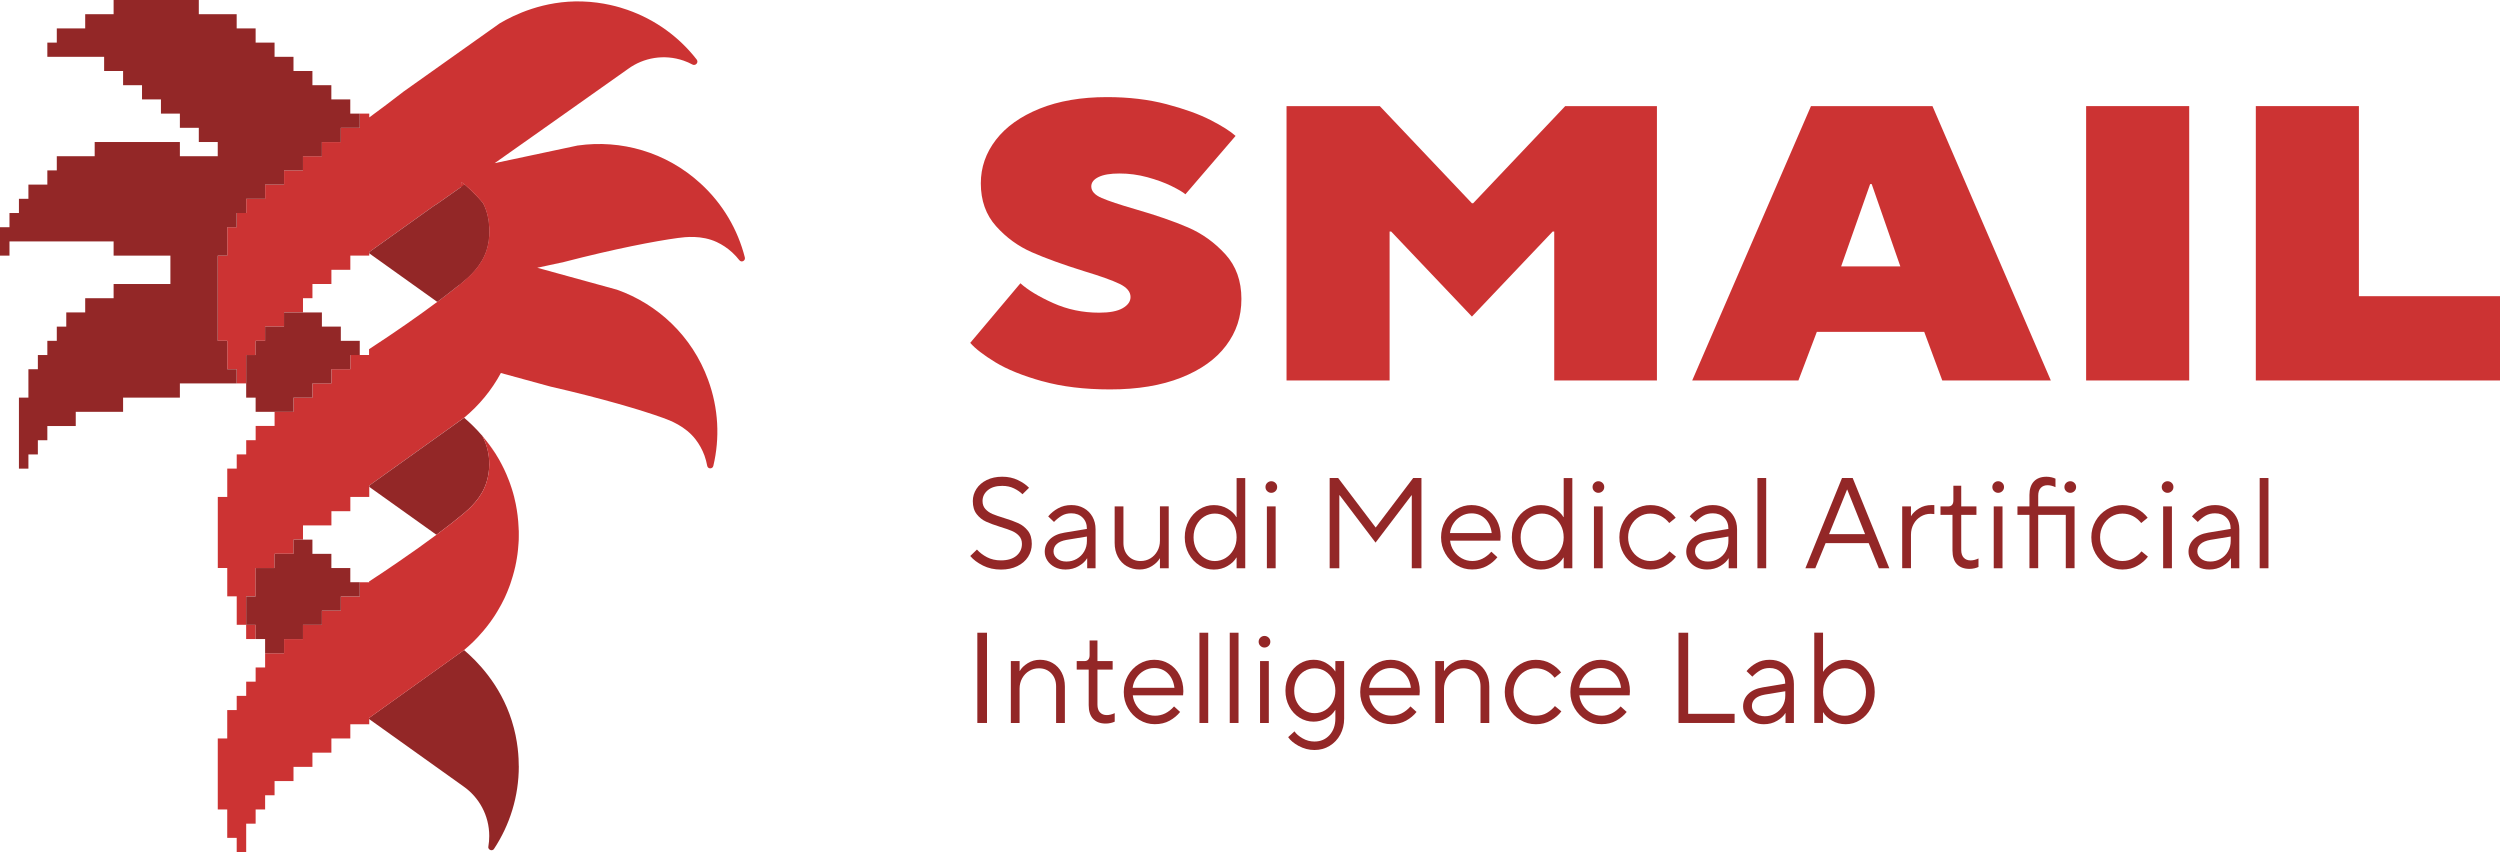 <?xml version="1.0" encoding="UTF-8"?>
<svg id="Layer_2" data-name="Layer 2" xmlns="http://www.w3.org/2000/svg" viewBox="0 0 925.76 315.52">
  <defs>
    <style>
      .cls-1 {
        fill: #932727;
      }

      .cls-2 {
        fill: #c33;
      }
    </style>
  </defs>
  <g id="Layer_1-2" data-name="Layer 1">
    <g>
      <g>
        <path class="cls-2" d="M273.78,96.35c-.79-1.02-1.69-2-2.67-2.9-1.75-1.6-3.66-2.86-5.69-3.81-5.59-2.6-11.59-1.9-14.42-1.51-8.45,1.15-23.35,4.01-42.21,8.9-3.27.7-6.58,1.42-9.84,2.12,9.81,2.69,19.61,5.4,29.42,8.1h.03c15.14,5.35,27.87,17.14,33.81,33.39,3.91,10.62,4.37,21.66,1.94,31.88-.27,1.23-2.04,1.23-2.27-.03-.23-1.26-.56-2.54-1.02-3.82-.82-2.21-1.94-4.21-3.29-5.96-3.78-4.9-9.44-7.04-12.12-7.99-8.02-2.89-22.56-7.2-41.58-11.56-6.13-1.67-12.26-3.34-18.4-5.03-3.42,6.36-8.07,11.98-13.6,16.55h0c-11.73,8.36-23.42,16.73-35.13,25.1v4.25h-7.01v5.26h-7.01v5.26h-10.52v5.26h-3.51v5.26h-7.01v5.26h-7.01v10.51h-3.5v10.52h-3.51v-10.52h-3.51v-10.51h-3.5v-26.3h3.5v-10.51h3.51v-5.26h3.51v-5.26h3.5v-5.26h7.01v-5.26h7.01v-5.25h7.01v-5.26h7.02v-5.26h7.01v-5.26h6.93v-2.14c10.14-6.61,18.69-12.63,25.27-17.53,3.26-2.44,6.03-4.61,8.29-6.42t.04-.03c.43-.4.87-.75,1.28-1.09,2.18-1.81,6.75-5.76,8.63-11.66.65-2.13,1.02-4.41,1.02-6.74,0-3.87-.73-7.57-2.41-10.75-.03,0-.03-.02-.03-.02-1.25-1.46-2.46-2.73-3.59-3.83-1.17-1.18-2.23-2.13-3.15-2.92-.04-.04-.08-.06-.13-.1-.31-.23-.64-.46-.96-.69l-.2,1.74c-2.99,2.11-5.99,4.21-9,6.33-.33.19-.64.38-.97.59-8.02,5.69-16.01,11.42-24.01,17.14v1.33h-7.01v5.26h-7.01v5.26h-7.02v5.26h-3.5v5.26h-7.01v5.25h-7.01v5.26h-3.51v5.26h-3.5v10.52h-3.51v-5.26h-3.51v-10.52h-3.5v-31.55h3.5v-10.51h3.51v-5.26h3.51v-5.26h7.01v-5.26h7.01v-5.26h7.01v-5.26h7.01v-5.25h7.01v-5.26h7.02v-5.26h3.5v1.4c.05-.04.09-.09.15-.1,3.92-2.86,8.13-6.04,12.6-9.5,11.85-8.4,23.72-16.84,35.57-25.24,5.2-3.07,16.25-8.52,30.51-8.1,7.85.23,14.05,2.15,16.74,3.1,10.56,3.68,19.29,10.2,25.68,18.41.82,1.06-.4,2.48-1.58,1.85-1.02-.56-2.13-1.05-3.26-1.44-7.21-2.5-14.84-1.12-20.57,3.06-11.79,8.33-23.58,16.65-35.34,24.98-4.7,3.32-9.37,6.64-14.07,9.93,10.27-2.18,20.56-4.38,30.82-6.56h0s0,.01.03.01c15.87-2.25,32.61,2.36,45.38,14.05,8.34,7.61,13.83,17.2,16.42,27.4.31,1.23-1.25,2.04-2.03,1.02Z"/>
        <path class="cls-2" d="M172,68.32c-.42.32-.86.63-1.29.94l.2-1.74c.32.23.65.46.96.69.05.04.09.06.13.1Z"/>
        <path class="cls-2" d="M181.18,85.86c0,2.34-.37,4.61-1.02,6.74-1.88,5.9-6.45,9.84-8.63,11.66-.41.33-.84.69-1.28,1.09t-.04.03c-1.37.27-2.72.56-4.07.86l4.57-36.95.2-1.74c.32.23.65.46.96.69.05.04.09.06.13.1.92.79,1.98,1.75,3.15,2.92,1.12,1.1,2.34,2.37,3.59,3.83,0,0,0,.02.03.02,1.69,3.18,2.41,6.88,2.41,10.75Z"/>
        <path class="cls-1" d="M181.18,85.86c0,2.34-.37,4.61-1.02,6.74-1.88,5.9-6.45,9.84-8.63,11.66-.41.33-.84.69-1.28,1.09t-.04.03c-2.26,1.81-5.03,3.98-8.29,6.42-8.39-6.01-16.8-12-25.19-17.99v-.47c7.99-5.72,15.99-11.44,24.01-17.14.33-.2.64-.4.97-.59,3.01-2.12,6.01-4.23,9-6.33l1.29-.94c.52.45,1.2,1.04,1.96,1.77.56.53.97.94,1.19,1.16,1.12,1.1,2.34,2.37,3.59,3.83,0,0,0,.02.03.02,1.69,3.18,2.41,6.88,2.41,10.75Z"/>
        <path class="cls-1" d="M192.12,283.7c0,11.3-3.37,21.81-9.16,30.61-.2.33-.51.49-.82.52-.13.01-.24.01-.36,0-.57-.13-1.09-.64-.94-1.35.22-1.26.33-2.57.33-3.91,0-7.64-3.81-14.39-9.64-18.43-11.61-8.29-23.21-16.57-34.81-24.85-.03-.01-.05-.04-.08-.05v-.37s.05-.04.08-.05c11.71-8.38,23.41-16.73,35.11-25.09h0s.01-.01.01-.01c4.6,3.92,13.38,12.55,17.67,26.16,2.38,7.47,2.59,13.97,2.59,16.82Z"/>
        <path class="cls-1" d="M178.62,234.04c.09-.1.18-.22.27-.32-.09.1-.17.22-.26.32h-.01Z"/>
        <path class="cls-1" d="M180.23,232.07s.03-.03.04-.04c-.01.01-.01.03-.03.05-.13.14-.26.31-.4.47.14-.17.27-.32.38-.49Z"/>
        <path class="cls-1" d="M181.18,171.87c0,2.36-.37,4.62-1.03,6.74-1.85,5.9-6.44,9.85-8.63,11.68-2.49,2.08-5.84,4.71-9.91,7.74-8.3-5.91-16.59-11.84-24.87-17.74v-.5c11.71-8.38,23.39-16.74,35.13-25.09,1.79,1.51,4.19,3.74,6.72,6.68.01,0,.01.01.01.01,1.65,3.12,2.59,6.68,2.59,10.47Z"/>
        <path class="cls-1" d="M186.62,221.87c.13-.26.26-.52.38-.79-.11.27-.24.54-.37.8-.03.01-.04.04-.04.05.01-.03.01-.04.03-.06Z"/>
        <path class="cls-1" d="M189.53,180.86c.06.2.13.4.17.56-.11-.4-.26-.79-.38-1.17.09.19.17.41.22.61Z"/>
        <path class="cls-1" d="M190.38,183.82c.23.92.43,1.85.63,2.78-.19-.93-.41-1.86-.64-2.78-.03-.11-.06-.22-.09-.33.04.1.06.22.1.33Z"/>
        <path class="cls-1" d="M191.39,206.65c.04-.2.08-.41.1-.63-.03.2-.05.42-.09.63-.01.09-.03.19-.05.28.01-.1.03-.19.04-.28Z"/>
        <path class="cls-1" d="M191.58,205.4c.05-.33.09-.65.13-.98-.03.33-.06.65-.11.98-.03.2-.06.41-.1.63.04-.22.06-.42.09-.63Z"/>
        <path class="cls-1" d="M191.98,201.47c.01-.08.03-.15.03-.23-.01.08-.01.15-.01.23-.01.2-.03.42-.05.63.01-.2.03-.42.04-.63Z"/>
        <path class="cls-1" d="M192.08,199.93c-.01.2-.03.41-.03.6-.01.15-.03.32-.04.47.01-.17.01-.32.03-.47.01-.19.03-.4.04-.6Z"/>
        <path class="cls-2" d="M136.73,215.6v.14s-.05-.04-.08-.05v-.09h.08Z"/>
        <path class="cls-2" d="M178.5,161.22c.4.46.75.94,1.12,1.42-.34-.43-.69-.83-1.03-1.24,0,0,0-.01-.01-.01-.03-.06-.05-.1-.08-.17Z"/>
        <path class="cls-2" d="M180.65,231.54c.06-.09.13-.17.19-.24-.06.09-.11.17-.18.24-.01.01-.03.03-.03.04,0,0,.01-.01.01-.04Z"/>
        <path class="cls-2" d="M181.01,231.06c.04-.05.09-.1.14-.17-.04.06-.08.11-.13.17-.06.08-.11.15-.18.23.05-.08.11-.15.17-.23Z"/>
        <path class="cls-2" d="M181.27,164.74c.77,1.02,1.49,2.06,2.17,3.13-.13-.19-.26-.38-.4-.57-.59-.88-1.17-1.74-1.77-2.55Z"/>
        <path class="cls-2" d="M184.2,226.3c.15-.26.32-.52.47-.79-.15.27-.31.54-.46.8-.2.34-.41.69-.64,1.03.2-.34.42-.69.63-1.05Z"/>
        <path class="cls-2" d="M185.42,224.19c.08-.14.15-.28.23-.42-.06.14-.14.28-.22.42-.13.24-.27.47-.41.7.14-.23.27-.46.4-.7Z"/>
        <path class="cls-2" d="M186.54,222.02s.03-.03.03-.04c0,.01,0,.03-.01.04-.19.36-.37.73-.56,1.09.19-.36.37-.73.55-1.09Z"/>
        <path class="cls-2" d="M189.31,215.15c.19-.59.38-1.17.56-1.76-.17.6-.36,1.19-.55,1.78-.04.11-.08.22-.11.32.04-.1.06-.22.1-.33Z"/>
        <path class="cls-2" d="M190.37,211.59c.31-1.2.57-2.43.82-3.66-.23,1.23-.5,2.45-.82,3.66Z"/>
        <path class="cls-2" d="M192.12,197.72v.08c0,.26,0,.51-.01.77v-2.16c.01.43.01.87.01,1.32Z"/>
        <g>
          <rect class="cls-2" x="91.15" y="231.38" width="3.51" height="5.26"/>
          <path class="cls-2" d="M192.11,196.41v2.16c0,.27,0,.52-.01.77,0,.19-.01.4-.01.6-.01.2-.03.41-.04.6-.01.15-.01.31-.03.47-.01.08-.01.15-.01.23s-.01.15-.03.23c-.01.2-.03.42-.04.63-.03.45-.06.89-.11,1.34-.03.33-.06.66-.11.98-.04.33-.08.65-.13.98-.03.2-.05.41-.09.63-.03.22-.06.42-.1.63-.01.09-.03.18-.04.28-.05.31-.1.61-.17.92v.08c-.24,1.24-.51,2.46-.82,3.66-.15.6-.32,1.21-.5,1.8s-.37,1.17-.56,1.76c-.04.12-.06.23-.1.33-.03.11-.06.22-.1.32-.06.2-.14.41-.2.61h0c-.13.37-.26.73-.41,1.09-.46,1.21-.94,2.41-1.49,3.58-.13.27-.26.54-.38.79-.01.03-.01.04-.03.06h-.01s0,.04-.01.05c0,.01-.01.03-.03.04-.18.36-.36.73-.55,1.09-.11.22-.23.45-.34.66-.08.14-.15.28-.23.42-.13.24-.26.47-.4.7-.1.2-.22.41-.34.61-.15.27-.32.54-.47.79-.2.36-.42.7-.63,1.05-.2.34-.43.69-.66,1.03-.45.66-.91,1.33-1.38,1.99-.09.12-.18.23-.26.34-.04.06-.08.12-.13.18-.05.06-.1.11-.14.17-.05.08-.11.15-.17.23-.06.08-.13.15-.19.24,0,.03-.01.04-.01.04h0c-.13.14-.23.29-.34.42,0,.01-.01.03-.03.04-.01.01-.03.03-.04.04-.11.17-.24.32-.38.49-.32.4-.64.78-.96,1.16-.09.1-.18.22-.27.32-.03.03-.06.06-.08.09-.01.01-.03.01-.03.03h-.01c-1.02,1.2-2.07,2.34-3.18,3.42s-2.26,2.13-3.47,3.13h-.01v.03c-11.71,8.36-23.41,16.71-35.11,25.09-.03.01-.05.04-.08.05v.37s.05.04.08.05v1.9h-7.01v5.26h-7.01v5.25h-7.02v5.26h-7.01v5.26h-7.01v5.26h-3.5v5.26h-3.51v5.26h-3.5v10.51h-3.51v-5.26h-3.51v-10.51h-3.5v-26.29h3.5v-10.52h3.51v-5.26h3.51v-5.26h3.5v-5.26h3.51v-5.25h7.01v-5.26h7.01v-5.26h7.01v-5.26h7.01v-5.26h7.01v-5.26h3.43v.09s.05.04.08.05v-.14h-.08v-.27c3.74-2.44,7.27-4.8,10.55-7.06,5.49-3.75,10.32-7.19,14.4-10.24,4.07-3.03,7.42-5.66,9.91-7.74,2.2-1.84,6.78-5.78,8.63-11.68.66-2.12,1.03-4.38,1.03-6.74,0-3.79-.94-7.35-2.59-10.47.34.41.69.8,1.03,1.24.04.04.08.08.1.11.06.08.14.15.2.24.06.09.14.18.2.26.15.2.31.4.46.6.22.29.45.59.68.89.6.82,1.19,1.67,1.77,2.55.14.19.27.38.4.57.49.77.94,1.53,1.4,2.32.18.32.36.64.52.97.08.13.14.27.22.4t.01.03s.05.05.06.09h0c.36.68.69,1.35,1.03,2.04.29.63.59,1.26.86,1.9.33.75.64,1.52.93,2.29.15.38.29.77.43,1.15.13.4.27.79.4,1.19.13.38.27.78.38,1.17.11.38.24.79.36,1.2h0c.08.29.15.59.23.87.03.11.06.22.09.33.23.92.45,1.85.64,2.78.56,2.81.93,5.69,1.05,8.64.01.38.04.77.05,1.16Z"/>
          <path class="cls-2" d="M136.73,215.6v.14s-.05-.04-.08-.05v-.09h.08Z"/>
          <path class="cls-2" d="M136.73,265.82v.47s-.05-.04-.08-.05v-.37s.05-.04.08-.05Z"/>
        </g>
        <g>
          <polygon class="cls-1" points="133.22 215.6 133.22 220.86 126.21 220.86 126.21 226.12 119.2 226.12 119.2 231.38 112.19 231.38 112.19 236.64 105.18 236.64 105.18 241.91 98.17 241.91 98.17 236.64 94.66 236.64 94.66 231.38 91.16 231.38 91.16 220.86 94.66 220.86 94.66 210.35 101.67 210.35 101.67 205.09 108.68 205.09 108.68 199.83 115.69 199.83 115.69 205.09 122.71 205.09 122.71 210.35 129.72 210.35 129.72 215.6 133.22 215.6"/>
          <polygon class="cls-1" points="133.22 126.21 133.22 131.47 129.72 131.47 129.72 136.73 122.71 136.73 122.71 141.99 115.69 141.99 115.69 147.25 108.68 147.25 108.68 152.5 94.66 152.5 94.66 147.25 91.16 147.25 91.16 131.47 94.66 131.47 94.66 126.21 98.17 126.21 98.17 120.94 105.18 120.94 105.18 115.7 119.2 115.7 119.2 120.94 126.21 120.94 126.21 126.21 133.22 126.21"/>
          <polygon class="cls-1" points="129.71 42.07 129.71 36.81 126.21 36.81 122.7 36.81 122.7 31.55 119.2 31.55 115.69 31.55 115.69 26.29 112.19 26.29 108.68 26.29 108.68 21.04 105.17 21.04 101.67 21.04 101.67 15.78 98.16 15.78 94.66 15.78 94.66 10.52 91.15 10.52 87.64 10.52 87.64 5.26 84.14 5.26 80.63 5.26 77.13 5.26 73.62 5.26 73.62 0 70.12 0 66.61 0 63.1 0 59.6 0 56.09 0 52.59 0 49.08 0 45.58 0 42.07 0 42.07 5.26 38.56 5.26 35.06 5.26 31.55 5.26 31.55 10.52 28.05 10.52 24.54 10.52 21.03 10.52 21.03 15.78 17.53 15.78 17.53 21.04 21.03 21.04 24.54 21.04 28.05 21.04 31.55 21.04 35.06 21.04 38.56 21.04 38.56 26.29 42.07 26.29 45.58 26.29 45.58 31.55 49.08 31.55 52.59 31.55 52.59 36.81 56.09 36.81 59.6 36.81 59.6 42.07 63.1 42.07 66.61 42.07 66.61 47.33 70.12 47.33 73.62 47.33 73.62 52.59 77.13 52.59 80.63 52.59 80.63 57.85 77.13 57.85 73.62 57.85 70.12 57.85 66.61 57.85 66.61 52.59 63.1 52.59 59.6 52.59 56.09 52.59 52.59 52.59 49.08 52.59 45.58 52.59 42.07 52.59 38.56 52.59 35.06 52.59 35.06 57.85 31.55 57.85 28.05 57.85 24.54 57.85 21.03 57.85 21.03 63.1 17.53 63.1 17.53 68.36 14.02 68.36 10.52 68.36 10.52 73.62 7.01 73.62 7.01 78.88 3.51 78.88 3.51 84.14 0 84.14 0 89.4 0 94.66 3.51 94.66 3.51 89.4 7.01 89.4 10.52 89.4 14.02 89.4 17.53 89.4 21.03 89.4 24.54 89.4 28.05 89.4 31.55 89.4 35.06 89.4 38.56 89.4 42.07 89.4 42.07 94.66 45.58 94.66 49.08 94.66 52.59 94.66 56.09 94.66 59.6 94.66 63.1 94.66 63.1 99.91 63.1 105.17 59.6 105.17 56.09 105.17 52.59 105.17 49.08 105.17 45.58 105.17 42.07 105.17 42.07 110.43 38.56 110.43 35.06 110.43 31.55 110.43 31.55 115.69 28.05 115.69 24.54 115.69 24.54 120.95 21.03 120.95 21.03 126.21 17.53 126.21 17.53 131.47 14.02 131.47 14.02 136.73 10.52 136.73 10.52 141.98 10.52 147.24 7.01 147.24 7.01 152.5 7.01 157.76 7.01 163.02 7.01 168.28 7.01 173.54 10.52 173.54 10.52 168.28 14.02 168.28 14.02 163.02 17.53 163.02 17.53 157.76 21.03 157.76 24.54 157.76 28.05 157.76 28.05 152.5 31.55 152.5 35.06 152.5 38.56 152.5 42.07 152.5 45.58 152.5 45.58 147.24 49.08 147.24 52.59 147.24 56.09 147.24 59.6 147.24 63.1 147.24 66.61 147.24 66.61 141.98 70.12 141.98 73.62 141.98 77.13 141.98 80.63 141.98 84.14 141.98 87.64 141.98 87.64 136.73 84.14 136.73 84.14 131.47 84.14 126.21 80.63 126.21 80.63 120.95 80.63 115.69 80.63 110.43 80.63 105.17 80.63 99.91 80.63 94.66 84.14 94.66 84.14 89.4 84.14 84.14 87.64 84.14 87.64 78.88 91.15 78.88 91.15 73.62 94.66 73.62 98.16 73.62 98.16 68.36 101.67 68.36 105.17 68.36 105.17 63.1 108.68 63.1 112.19 63.1 112.19 57.85 115.69 57.85 119.2 57.85 119.2 52.59 122.7 52.59 126.21 52.59 126.21 47.33 129.71 47.33 133.22 47.33 133.22 42.07 129.71 42.07"/>
        </g>
      </g>
      <g>
        <g>
          <path class="cls-2" d="M385.99,141.18c-7.26-2.03-13.06-4.38-17.42-7.04-4.35-2.66-7.45-5.05-9.29-7.18l18.58-22.06c2.81,2.52,6.84,4.96,12.12,7.33,5.27,2.37,10.96,3.56,17.05,3.56,3.87,0,6.77-.55,8.71-1.67,1.93-1.11,2.9-2.49,2.9-4.14,0-1.94-1.36-3.56-4.06-4.86-2.71-1.31-7.11-2.88-13.21-4.72-7.74-2.42-14.15-4.74-19.23-6.97-5.08-2.22-9.51-5.44-13.28-9.65-3.77-4.21-5.66-9.51-5.66-15.89,0-5.9,1.86-11.27,5.59-16.11,3.72-4.84,9.12-8.68,16.18-11.54,7.06-2.85,15.38-4.28,24.96-4.28,8.03,0,15.36.87,21.99,2.61,6.63,1.74,12.07,3.7,16.33,5.88,4.26,2.18,7.35,4.14,9.29,5.88l-18.58,21.62c-.87-.77-2.59-1.79-5.15-3.05-2.56-1.26-5.54-2.34-8.93-3.27-3.39-.92-6.82-1.38-10.31-1.38s-5.98.44-7.77,1.31c-1.79.87-2.69,2.03-2.69,3.48,0,1.74,1.28,3.17,3.85,4.28,2.56,1.11,6.7,2.49,12.41,4.14,7.74,2.23,14.25,4.48,19.52,6.75,5.27,2.27,9.89,5.59,13.86,9.94,3.97,4.35,5.95,9.87,5.95,16.54s-1.89,12.24-5.66,17.27c-3.77,5.03-9.34,9-16.69,11.9-7.35,2.9-16.11,4.35-26.27,4.35-9.48,0-17.85-1.02-25.11-3.05Z"/>
          <path class="cls-2" d="M514.58,140.89h-38.17V39.29h34.54l34.11,35.99h.44l34.11-35.99h33.96v101.6h-38.03v-55.15h-.58l-29.9,31.49-29.9-31.49h-.58v55.15Z"/>
          <path class="cls-2" d="M665.96,140.89h-39.33l43.98-101.6h44.99l43.83,101.6h-40.2l-6.68-18h-39.77l-6.82,18ZM692.52,68.17l-10.74,30.48h21.92l-10.6-30.48h-.58Z"/>
          <path class="cls-2" d="M810.67,140.89h-38.17V39.29h38.17v101.6Z"/>
          <path class="cls-2" d="M925.76,140.89h-90.42V39.29h38.17v70.39h52.25v31.21Z"/>
        </g>
        <g>
          <path class="cls-1" d="M363.94,209.4c-1.99-1-3.54-2.17-4.65-3.51l2.48-2.39c.99,1.11,2.23,2.06,3.72,2.84,1.5.78,3.21,1.17,5.16,1.17,2.48,0,4.4-.57,5.75-1.72,1.35-1.15,2.03-2.61,2.03-4.39,0-1.18-.35-2.16-1.05-2.94-.7-.78-1.58-1.39-2.63-1.84-1.05-.45-2.47-.94-4.25-1.48-2.23-.7-4.02-1.36-5.37-1.98-1.35-.62-2.51-1.54-3.46-2.77-.96-1.22-1.43-2.84-1.43-4.84,0-1.62.45-3.13,1.34-4.51.89-1.38,2.16-2.48,3.82-3.29,1.65-.81,3.56-1.22,5.73-1.22s4.06.41,5.8,1.24c1.73.83,3.11,1.78,4.13,2.86l-2.43,2.39c-.83-.83-1.88-1.55-3.15-2.17-1.27-.62-2.72-.93-4.34-.93-2.29,0-4.08.54-5.37,1.62-1.29,1.08-1.93,2.42-1.93,4.01,0,1.18.35,2.16,1.05,2.94.7.78,1.58,1.39,2.63,1.84,1.05.45,2.47.94,4.25,1.48,2.2.67,3.99,1.32,5.37,1.96s2.55,1.57,3.51,2.79c.96,1.23,1.43,2.84,1.43,4.85,0,1.75-.46,3.35-1.38,4.8-.92,1.45-2.25,2.59-3.99,3.44-1.73.84-3.75,1.27-6.04,1.27-2.48,0-4.72-.5-6.71-1.5Z"/>
          <path class="cls-1" d="M401.37,188.18c1.35.76,2.41,1.82,3.17,3.17.76,1.35,1.15,2.91,1.15,4.66v14.42h-3.1v-3.68h-.05c-.6,1.05-1.62,2-3.06,2.86s-3.07,1.29-4.92,1.29c-1.5,0-2.83-.3-3.99-.91-1.16-.6-2.07-1.41-2.72-2.41-.65-1-.98-2.08-.98-3.22,0-1.85.64-3.4,1.91-4.66,1.27-1.26,3.07-2.08,5.39-2.46l8.31-1.38v-.05c0-1.72-.53-3.1-1.6-4.15-1.07-1.05-2.46-1.58-4.18-1.58-1.34,0-2.51.29-3.51.88-1,.59-1.97,1.36-2.89,2.32l-2.15-2.05c.96-1.18,2.16-2.17,3.63-2.98,1.46-.81,3.1-1.22,4.92-1.22s3.3.38,4.65,1.15ZM398.74,206.94c1.16-.67,2.08-1.58,2.75-2.75.67-1.16,1-2.46,1-3.89v-1.62l-7.54,1.24c-1.62.29-2.83.8-3.63,1.53-.8.73-1.19,1.64-1.19,2.72s.44,1.94,1.31,2.67c.88.73,2.03,1.1,3.46,1.1s2.68-.33,3.84-1Z"/>
          <path class="cls-1" d="M417.24,209.67c-1.4-.83-2.5-1.99-3.29-3.49-.8-1.5-1.19-3.21-1.19-5.16v-13.51h3.25v13.51c0,2,.6,3.63,1.79,4.87s2.71,1.86,4.56,1.86c1.34,0,2.55-.33,3.63-.98,1.08-.65,1.94-1.55,2.58-2.7.64-1.15.96-2.43.96-3.87v-12.7h3.25v22.92h-3.25v-3.68h-.05c-.57,1.05-1.54,2-2.89,2.86-1.35.86-2.89,1.29-4.61,1.29s-3.33-.41-4.73-1.24Z"/>
          <path class="cls-1" d="M444.14,209.35c-1.64-1.03-2.95-2.46-3.94-4.27-.99-1.81-1.48-3.85-1.48-6.11s.49-4.3,1.48-6.11c.99-1.81,2.3-3.24,3.94-4.27,1.64-1.03,3.41-1.55,5.32-1.55s3.66.45,5.16,1.36c1.5.91,2.56,1.93,3.2,3.08h.1v-14.46h3.2v33.42h-3.2v-3.96h-.1c-.64,1.15-1.7,2.17-3.2,3.08-1.5.91-3.21,1.36-5.16,1.36s-3.68-.52-5.32-1.55ZM453.88,206.61c1.22-.76,2.2-1.81,2.94-3.15.73-1.34,1.1-2.83,1.1-4.49s-.37-3.2-1.1-4.54c-.73-1.34-1.71-2.38-2.94-3.13-1.23-.75-2.57-1.12-4.03-1.12s-2.71.38-3.91,1.12c-1.21.75-2.17,1.79-2.89,3.13-.72,1.34-1.07,2.85-1.07,4.54s.36,3.15,1.07,4.49c.72,1.34,1.68,2.39,2.89,3.15,1.21.76,2.51,1.15,3.91,1.15s2.81-.38,4.03-1.15Z"/>
          <path class="cls-1" d="M469.25,181.88c-.43-.41-.64-.92-.64-1.53s.21-1.11.64-1.53c.43-.41.93-.62,1.5-.62.6,0,1.12.21,1.55.62.43.41.64.92.64,1.53s-.21,1.11-.64,1.53c-.43.41-.95.62-1.55.62-.57,0-1.07-.21-1.5-.62ZM472.38,210.43h-3.25v-22.92h3.25v22.92Z"/>
          <path class="cls-1" d="M495.96,210.43h-3.58v-33.42h3.15l13.84,18.28h.1l13.84-18.28h3.06v33.42h-3.58v-27.02h-.1l-13.32,17.52-13.27-17.52h-.14v27.02Z"/>
          <path class="cls-1" d="M539.41,209.31c-1.75-1.07-3.15-2.51-4.2-4.32s-1.58-3.82-1.58-6.02.51-4.25,1.53-6.06c1.02-1.81,2.39-3.25,4.11-4.3,1.72-1.05,3.6-1.58,5.63-1.58s3.83.49,5.47,1.48c1.64.99,2.94,2.37,3.89,4.15.95,1.78,1.43,3.79,1.43,6.01,0,.51-.03,1.02-.1,1.53h-18.62c.16,1.4.62,2.67,1.38,3.82.76,1.15,1.74,2.05,2.94,2.72,1.19.67,2.51,1,3.94,1,2.64,0,4.98-1.15,7.02-3.44l2.24,2.05c-1.02,1.27-2.31,2.35-3.87,3.22-1.56.87-3.39,1.31-5.49,1.31s-3.98-.53-5.73-1.6ZM552.39,197.4c-.29-2.23-1.1-4-2.44-5.32-1.34-1.32-3.02-1.98-5.06-1.98-1.34,0-2.59.33-3.75.98-1.16.65-2.12,1.54-2.86,2.65-.75,1.11-1.2,2.34-1.36,3.68h15.47Z"/>
          <path class="cls-1" d="M565.26,209.35c-1.64-1.03-2.95-2.46-3.94-4.27-.99-1.81-1.48-3.85-1.48-6.11s.49-4.3,1.48-6.11c.99-1.81,2.3-3.24,3.94-4.27,1.64-1.03,3.41-1.55,5.32-1.55s3.66.45,5.16,1.36c1.5.91,2.56,1.93,3.2,3.08h.1v-14.46h3.2v33.42h-3.2v-3.96h-.1c-.64,1.15-1.7,2.17-3.2,3.08-1.5.91-3.21,1.36-5.16,1.36s-3.68-.52-5.32-1.55ZM575,206.61c1.22-.76,2.2-1.81,2.94-3.15.73-1.34,1.1-2.83,1.1-4.49s-.37-3.2-1.1-4.54c-.73-1.34-1.71-2.38-2.94-3.13-1.23-.75-2.57-1.12-4.03-1.12s-2.71.38-3.91,1.12c-1.21.75-2.17,1.79-2.89,3.13-.72,1.34-1.07,2.85-1.07,4.54s.36,3.15,1.07,4.49c.72,1.34,1.68,2.39,2.89,3.15,1.21.76,2.51,1.15,3.91,1.15s2.81-.38,4.03-1.15Z"/>
          <path class="cls-1" d="M590.37,181.88c-.43-.41-.64-.92-.64-1.53s.21-1.11.64-1.53c.43-.41.93-.62,1.5-.62.6,0,1.12.21,1.55.62.43.41.64.92.64,1.53s-.21,1.11-.64,1.53c-.43.41-.95.62-1.55.62-.57,0-1.07-.21-1.5-.62ZM593.49,210.43h-3.25v-22.92h3.25v22.92Z"/>
          <path class="cls-1" d="M605.41,209.31c-1.77-1.07-3.17-2.51-4.2-4.32-1.03-1.81-1.55-3.82-1.55-6.02s.52-4.2,1.55-6.01c1.03-1.81,2.43-3.25,4.2-4.32,1.77-1.07,3.68-1.6,5.75-1.6s3.95.47,5.56,1.41c1.61.94,2.87,2.03,3.8,3.27l-2.39,1.96c-1.88-2.32-4.2-3.49-6.97-3.49-1.5,0-2.87.38-4.13,1.15-1.26.76-2.26,1.82-3.01,3.17-.75,1.35-1.12,2.84-1.12,4.46s.37,3.11,1.12,4.46c.75,1.35,1.75,2.41,3.01,3.17,1.26.76,2.63,1.15,4.13,1.15s2.93-.35,4.11-1.05c1.18-.7,2.16-1.54,2.96-2.53l2.39,1.96c-.92,1.27-2.2,2.39-3.84,3.34-1.64.96-3.51,1.43-5.61,1.43s-3.99-.53-5.75-1.6Z"/>
          <path class="cls-1" d="M638.92,188.18c1.35.76,2.41,1.82,3.17,3.17.76,1.35,1.15,2.91,1.15,4.66v14.42h-3.1v-3.68h-.05c-.6,1.05-1.62,2-3.06,2.86s-3.07,1.29-4.92,1.29c-1.5,0-2.83-.3-3.99-.91-1.16-.6-2.07-1.41-2.72-2.41-.65-1-.98-2.08-.98-3.22,0-1.85.64-3.4,1.91-4.66,1.27-1.26,3.07-2.08,5.39-2.46l8.31-1.38v-.05c0-1.72-.53-3.1-1.6-4.15-1.07-1.05-2.46-1.58-4.18-1.58-1.34,0-2.51.29-3.51.88-1,.59-1.97,1.36-2.89,2.32l-2.15-2.05c.96-1.18,2.16-2.17,3.63-2.98,1.46-.81,3.1-1.22,4.92-1.22s3.3.38,4.65,1.15ZM636.29,206.94c1.16-.67,2.08-1.58,2.75-2.75.67-1.16,1-2.46,1-3.89v-1.62l-7.54,1.24c-1.62.29-2.83.8-3.63,1.53-.8.73-1.19,1.64-1.19,2.72s.44,1.94,1.31,2.67c.88.73,2.03,1.1,3.46,1.1s2.68-.33,3.84-1Z"/>
          <path class="cls-1" d="M654.03,210.43h-3.25v-33.42h3.25v33.42Z"/>
          <path class="cls-1" d="M672.22,210.43h-3.68l13.56-33.42h3.96l13.56,33.42h-3.87l-3.77-9.31h-15.95l-3.82,9.31ZM683.96,181.31l-6.64,16.47h13.32l-6.59-16.47h-.1Z"/>
          <path class="cls-1" d="M704.39,210.43v-22.92h3.25v3.58h.05c.6-1.05,1.58-1.99,2.94-2.82,1.35-.83,2.89-1.24,4.61-1.24h1.05v3.34c-.45-.06-.89-.1-1.34-.1-1.34,0-2.56.33-3.68,1-1.11.67-2,1.59-2.65,2.77-.65,1.18-.98,2.5-.98,3.96v12.41h-3.25Z"/>
          <path class="cls-1" d="M724.66,208.93c-1.1-1.16-1.65-2.86-1.65-5.08v-13.18h-4.44v-3.15h2.91c.57,0,1.03-.18,1.36-.55.33-.37.5-.92.5-1.65v-5.44h2.91v7.64h5.63v3.15h-5.63v12.99c0,1.24.31,2.2.93,2.86.62.67,1.47,1,2.55,1,.92,0,1.89-.24,2.91-.72v3.15c-.38.19-.88.36-1.48.5-.6.14-1.23.21-1.86.21-2,0-3.56-.58-4.65-1.74Z"/>
          <path class="cls-1" d="M738.41,181.88c-.43-.41-.64-.92-.64-1.53s.21-1.11.64-1.53c.43-.41.93-.62,1.5-.62.6,0,1.12.21,1.55.62.43.41.64.92.64,1.53s-.21,1.11-.64,1.53c-.43.41-.95.62-1.55.62-.57,0-1.07-.21-1.5-.62ZM741.54,210.43h-3.25v-22.92h3.25v22.92Z"/>
          <path class="cls-1" d="M751.51,210.43v-19.76h-4.44v-3.15h4.44v-4.2c0-2.2.55-3.87,1.65-5.04,1.1-1.16,2.65-1.74,4.65-1.74.64,0,1.26.07,1.86.21.6.14,1.1.31,1.48.5v3.15c-1.05-.48-2.02-.72-2.91-.72-1.08,0-1.93.33-2.55,1-.62.67-.93,1.62-.93,2.86v3.96h13.46v22.92h-3.25v-19.76h-10.22v19.76h-3.25ZM765.1,181.88c-.43-.41-.64-.92-.64-1.53s.21-1.11.64-1.53c.43-.41.95-.62,1.55-.62.57,0,1.07.21,1.5.62.43.41.64.92.64,1.53s-.21,1.11-.64,1.53c-.43.41-.93.62-1.5.62-.6,0-1.12-.21-1.55-.62Z"/>
          <path class="cls-1" d="M780.18,209.31c-1.77-1.07-3.17-2.51-4.2-4.32-1.03-1.81-1.55-3.82-1.55-6.02s.52-4.2,1.55-6.01c1.03-1.81,2.43-3.25,4.2-4.32,1.77-1.07,3.68-1.6,5.75-1.6s3.95.47,5.56,1.41c1.61.94,2.87,2.03,3.8,3.27l-2.39,1.96c-1.88-2.32-4.2-3.49-6.97-3.49-1.5,0-2.87.38-4.13,1.15-1.26.76-2.26,1.82-3.01,3.17-.75,1.35-1.12,2.84-1.12,4.46s.37,3.11,1.12,4.46c.75,1.35,1.75,2.41,3.01,3.17,1.26.76,2.63,1.15,4.13,1.15s2.93-.35,4.11-1.05c1.18-.7,2.16-1.54,2.96-2.53l2.39,1.96c-.92,1.27-2.2,2.39-3.84,3.34-1.64.96-3.51,1.43-5.61,1.43s-3.99-.53-5.75-1.6Z"/>
          <path class="cls-1" d="M801.14,181.88c-.43-.41-.64-.92-.64-1.53s.21-1.11.64-1.53c.43-.41.93-.62,1.5-.62.6,0,1.12.21,1.55.62.43.41.64.92.64,1.53s-.21,1.11-.64,1.53c-.43.41-.95.62-1.55.62-.57,0-1.07-.21-1.5-.62ZM804.27,210.43h-3.25v-22.92h3.25v22.92Z"/>
          <path class="cls-1" d="M824.91,188.18c1.35.76,2.41,1.82,3.17,3.17.76,1.35,1.15,2.91,1.15,4.66v14.42h-3.1v-3.68h-.05c-.6,1.05-1.62,2-3.06,2.86s-3.07,1.29-4.92,1.29c-1.5,0-2.83-.3-3.99-.91-1.16-.6-2.07-1.41-2.72-2.41-.65-1-.98-2.08-.98-3.22,0-1.85.64-3.4,1.91-4.66,1.27-1.26,3.07-2.08,5.39-2.46l8.31-1.38v-.05c0-1.72-.53-3.1-1.6-4.15-1.07-1.05-2.46-1.58-4.18-1.58-1.34,0-2.51.29-3.51.88-1,.59-1.97,1.36-2.89,2.32l-2.15-2.05c.96-1.18,2.16-2.17,3.63-2.98,1.46-.81,3.1-1.22,4.92-1.22s3.3.38,4.65,1.15ZM822.29,206.94c1.16-.67,2.08-1.58,2.75-2.75.67-1.16,1-2.46,1-3.89v-1.62l-7.54,1.24c-1.62.29-2.83.8-3.63,1.53-.8.73-1.19,1.64-1.19,2.72s.44,1.94,1.31,2.67c.88.73,2.03,1.1,3.46,1.1s2.68-.33,3.84-1Z"/>
          <path class="cls-1" d="M840.02,210.43h-3.25v-33.42h3.25v33.42Z"/>
          <path class="cls-1" d="M365.49,267.72h-3.58v-33.42h3.58v33.42Z"/>
          <path class="cls-1" d="M374.32,267.72v-22.92h3.25v3.68h.05c.6-1.08,1.58-2.04,2.94-2.89,1.35-.84,2.87-1.27,4.56-1.27s3.33.41,4.73,1.24c1.4.83,2.5,1.99,3.29,3.49.79,1.5,1.19,3.21,1.19,5.16v13.51h-3.25v-13.51c0-2-.6-3.63-1.79-4.87-1.19-1.24-2.71-1.86-4.56-1.86-1.34,0-2.55.33-3.63.98s-1.94,1.55-2.58,2.7c-.64,1.15-.96,2.43-.96,3.87v12.7h-3.25Z"/>
          <path class="cls-1" d="M404.8,266.21c-1.1-1.16-1.65-2.86-1.65-5.08v-13.18h-4.44v-3.15h2.91c.57,0,1.03-.18,1.36-.55.33-.37.5-.92.5-1.65v-5.44h2.91v7.64h5.63v3.15h-5.63v12.99c0,1.24.31,2.2.93,2.86.62.67,1.47,1,2.55,1,.92,0,1.89-.24,2.91-.72v3.15c-.38.19-.88.36-1.48.5-.6.14-1.23.21-1.86.21-2,0-3.56-.58-4.65-1.74Z"/>
          <path class="cls-1" d="M421.92,266.6c-1.75-1.07-3.15-2.51-4.2-4.32s-1.58-3.82-1.58-6.02.51-4.25,1.53-6.06c1.02-1.81,2.39-3.25,4.11-4.3,1.72-1.05,3.6-1.58,5.63-1.58s3.83.49,5.47,1.48c1.64.99,2.94,2.37,3.89,4.15.95,1.78,1.43,3.79,1.43,6.01,0,.51-.03,1.02-.1,1.53h-18.62c.16,1.4.62,2.67,1.38,3.82.76,1.15,1.74,2.05,2.94,2.72,1.19.67,2.51,1,3.94,1,2.64,0,4.98-1.15,7.02-3.44l2.24,2.05c-1.02,1.27-2.31,2.35-3.87,3.22-1.56.87-3.39,1.31-5.49,1.31s-3.98-.53-5.73-1.6ZM434.9,254.68c-.29-2.23-1.1-4-2.44-5.32-1.34-1.32-3.02-1.98-5.06-1.98-1.34,0-2.59.33-3.75.98-1.16.65-2.12,1.54-2.86,2.65-.75,1.11-1.2,2.34-1.36,3.68h15.47Z"/>
          <path class="cls-1" d="M447.41,267.72h-3.25v-33.42h3.25v33.42Z"/>
          <path class="cls-1" d="M458.63,267.72h-3.25v-33.42h3.25v33.42Z"/>
          <path class="cls-1" d="M466.72,239.17c-.43-.41-.64-.92-.64-1.53s.21-1.11.64-1.53c.43-.41.93-.62,1.5-.62.6,0,1.12.21,1.55.62.43.41.64.92.64,1.53s-.21,1.11-.64,1.53c-.43.41-.95.62-1.55.62-.57,0-1.07-.21-1.5-.62ZM469.85,267.72h-3.25v-22.92h3.25v22.92Z"/>
          <path class="cls-1" d="M480.92,276.24c-1.81-1-3.12-2.09-3.91-3.27l2.34-2.15c.6.92,1.6,1.78,2.98,2.58,1.38.8,2.86,1.19,4.42,1.19,2.29,0,4.15-.8,5.59-2.39s2.15-3.63,2.15-6.11v-3.2h-.05c-.8,1.34-1.93,2.39-3.39,3.17-1.46.78-3.01,1.17-4.63,1.17-1.88,0-3.61-.49-5.2-1.48-1.59-.99-2.86-2.36-3.8-4.11-.94-1.75-1.41-3.71-1.41-5.87s.47-4.12,1.41-5.87c.94-1.75,2.2-3.12,3.8-4.11,1.59-.99,3.33-1.48,5.2-1.48s3.44.45,4.87,1.34c1.43.89,2.48,1.88,3.15,2.96h.05v-3.82h3.25v21.29c0,2.2-.48,4.18-1.43,5.94-.95,1.77-2.27,3.16-3.94,4.18-1.67,1.02-3.54,1.53-5.61,1.53s-4.01-.5-5.82-1.5ZM490.69,263.02c1.16-.72,2.08-1.7,2.77-2.96.68-1.26,1.03-2.68,1.03-4.27s-.34-3.02-1.03-4.3c-.69-1.27-1.61-2.26-2.77-2.96-1.16-.7-2.46-1.05-3.89-1.05s-2.63.35-3.8,1.05c-1.16.7-2.08,1.69-2.75,2.96-.67,1.27-1,2.71-1,4.3s.33,3.02,1,4.27c.67,1.26,1.58,2.24,2.75,2.96,1.16.72,2.43,1.07,3.8,1.07s2.73-.36,3.89-1.07Z"/>
          <path class="cls-1" d="M509.47,266.6c-1.75-1.07-3.15-2.51-4.2-4.32s-1.58-3.82-1.58-6.02.51-4.25,1.53-6.06c1.02-1.81,2.39-3.25,4.11-4.3,1.72-1.05,3.6-1.58,5.63-1.58s3.83.49,5.47,1.48c1.64.99,2.94,2.37,3.89,4.15.95,1.78,1.43,3.79,1.43,6.01,0,.51-.03,1.02-.1,1.53h-18.62c.16,1.4.62,2.67,1.38,3.82.76,1.15,1.74,2.05,2.94,2.72,1.19.67,2.51,1,3.94,1,2.64,0,4.98-1.15,7.02-3.44l2.24,2.05c-1.02,1.27-2.31,2.35-3.87,3.22-1.56.87-3.39,1.31-5.49,1.31s-3.98-.53-5.73-1.6ZM522.46,254.68c-.29-2.23-1.1-4-2.44-5.32-1.34-1.32-3.02-1.98-5.06-1.98-1.34,0-2.59.33-3.75.98-1.16.65-2.12,1.54-2.86,2.65-.75,1.11-1.2,2.34-1.36,3.68h15.47Z"/>
          <path class="cls-1" d="M531.48,267.72v-22.92h3.25v3.68h.05c.6-1.08,1.58-2.04,2.94-2.89,1.35-.84,2.87-1.27,4.56-1.27s3.33.41,4.73,1.24c1.4.83,2.5,1.99,3.29,3.49.79,1.5,1.19,3.21,1.19,5.16v13.51h-3.25v-13.51c0-2-.6-3.63-1.79-4.87-1.19-1.24-2.71-1.86-4.56-1.86-1.34,0-2.55.33-3.63.98s-1.94,1.55-2.58,2.7c-.64,1.15-.96,2.43-.96,3.87v12.7h-3.25Z"/>
          <path class="cls-1" d="M562.97,266.6c-1.77-1.07-3.17-2.51-4.2-4.32-1.03-1.81-1.55-3.82-1.55-6.02s.52-4.2,1.55-6.01c1.03-1.81,2.43-3.25,4.2-4.32,1.77-1.07,3.68-1.6,5.75-1.6s3.95.47,5.56,1.41c1.61.94,2.87,2.03,3.8,3.27l-2.39,1.96c-1.88-2.32-4.2-3.49-6.97-3.49-1.5,0-2.87.38-4.13,1.15-1.26.76-2.26,1.82-3.01,3.17-.75,1.35-1.12,2.84-1.12,4.46s.37,3.11,1.12,4.46c.75,1.35,1.75,2.41,3.01,3.17,1.26.76,2.63,1.15,4.13,1.15s2.93-.35,4.11-1.05c1.18-.7,2.16-1.54,2.96-2.53l2.39,1.96c-.92,1.27-2.2,2.39-3.84,3.34-1.64.96-3.51,1.43-5.61,1.43s-3.99-.53-5.75-1.6Z"/>
          <path class="cls-1" d="M587.29,266.6c-1.75-1.07-3.15-2.51-4.2-4.32s-1.58-3.82-1.58-6.02.51-4.25,1.53-6.06c1.02-1.81,2.39-3.25,4.11-4.3,1.72-1.05,3.6-1.58,5.63-1.58s3.83.49,5.47,1.48c1.64.99,2.94,2.37,3.89,4.15.95,1.78,1.43,3.79,1.43,6.01,0,.51-.03,1.02-.1,1.53h-18.62c.16,1.4.62,2.67,1.38,3.82.76,1.15,1.74,2.05,2.94,2.72,1.19.67,2.51,1,3.94,1,2.64,0,4.98-1.15,7.02-3.44l2.24,2.05c-1.02,1.27-2.31,2.35-3.87,3.22-1.56.87-3.39,1.31-5.49,1.31s-3.98-.53-5.73-1.6ZM600.27,254.68c-.29-2.23-1.1-4-2.44-5.32-1.34-1.32-3.02-1.98-5.06-1.98-1.34,0-2.59.33-3.75.98-1.16.65-2.12,1.54-2.86,2.65-.75,1.11-1.2,2.34-1.36,3.68h15.47Z"/>
          <path class="cls-1" d="M642.33,267.72h-20.77v-33.42h3.58v30.03h17.19v3.39Z"/>
          <path class="cls-1" d="M659.97,245.47c1.35.76,2.41,1.82,3.17,3.17.76,1.35,1.15,2.91,1.15,4.66v14.42h-3.1v-3.68h-.05c-.6,1.05-1.62,2-3.06,2.86s-3.07,1.29-4.92,1.29c-1.5,0-2.83-.3-3.99-.91-1.16-.6-2.07-1.41-2.72-2.41-.65-1-.98-2.08-.98-3.22,0-1.85.64-3.4,1.91-4.66,1.27-1.26,3.07-2.08,5.39-2.46l8.31-1.38v-.05c0-1.72-.53-3.1-1.6-4.15-1.07-1.05-2.46-1.58-4.18-1.58-1.34,0-2.51.29-3.51.88-1,.59-1.97,1.36-2.89,2.32l-2.15-2.05c.96-1.18,2.16-2.17,3.63-2.98,1.46-.81,3.1-1.22,4.92-1.22s3.3.38,4.65,1.15ZM657.35,264.23c1.16-.67,2.08-1.58,2.75-2.75.67-1.16,1-2.46,1-3.89v-1.62l-7.54,1.24c-1.62.29-2.83.8-3.63,1.53-.8.73-1.19,1.64-1.19,2.72s.44,1.94,1.31,2.67c.88.73,2.03,1.1,3.46,1.1s2.68-.33,3.84-1Z"/>
          <path class="cls-1" d="M678.35,266.81c-1.51-.92-2.59-1.94-3.22-3.06h-.05v3.96h-3.25v-33.42h3.25v14.46h.05c.64-1.11,1.71-2.13,3.22-3.05,1.51-.92,3.22-1.38,5.13-1.38s3.68.52,5.32,1.55,2.95,2.46,3.94,4.27c.99,1.81,1.48,3.85,1.48,6.11s-.49,4.3-1.48,6.11c-.99,1.81-2.3,3.24-3.94,4.27-1.64,1.04-3.41,1.55-5.32,1.55s-3.62-.46-5.13-1.38ZM687.02,263.9c1.21-.76,2.17-1.81,2.89-3.15.72-1.34,1.07-2.83,1.07-4.49s-.36-3.2-1.07-4.54c-.72-1.34-1.68-2.38-2.89-3.13-1.21-.75-2.51-1.12-3.91-1.12s-2.81.38-4.03,1.12c-1.23.75-2.2,1.79-2.91,3.13-.72,1.34-1.07,2.85-1.07,4.54s.36,3.15,1.07,4.49c.72,1.34,1.69,2.39,2.91,3.15,1.23.76,2.57,1.15,4.03,1.15s2.7-.38,3.91-1.15Z"/>
        </g>
      </g>
    </g>
  </g>
</svg>